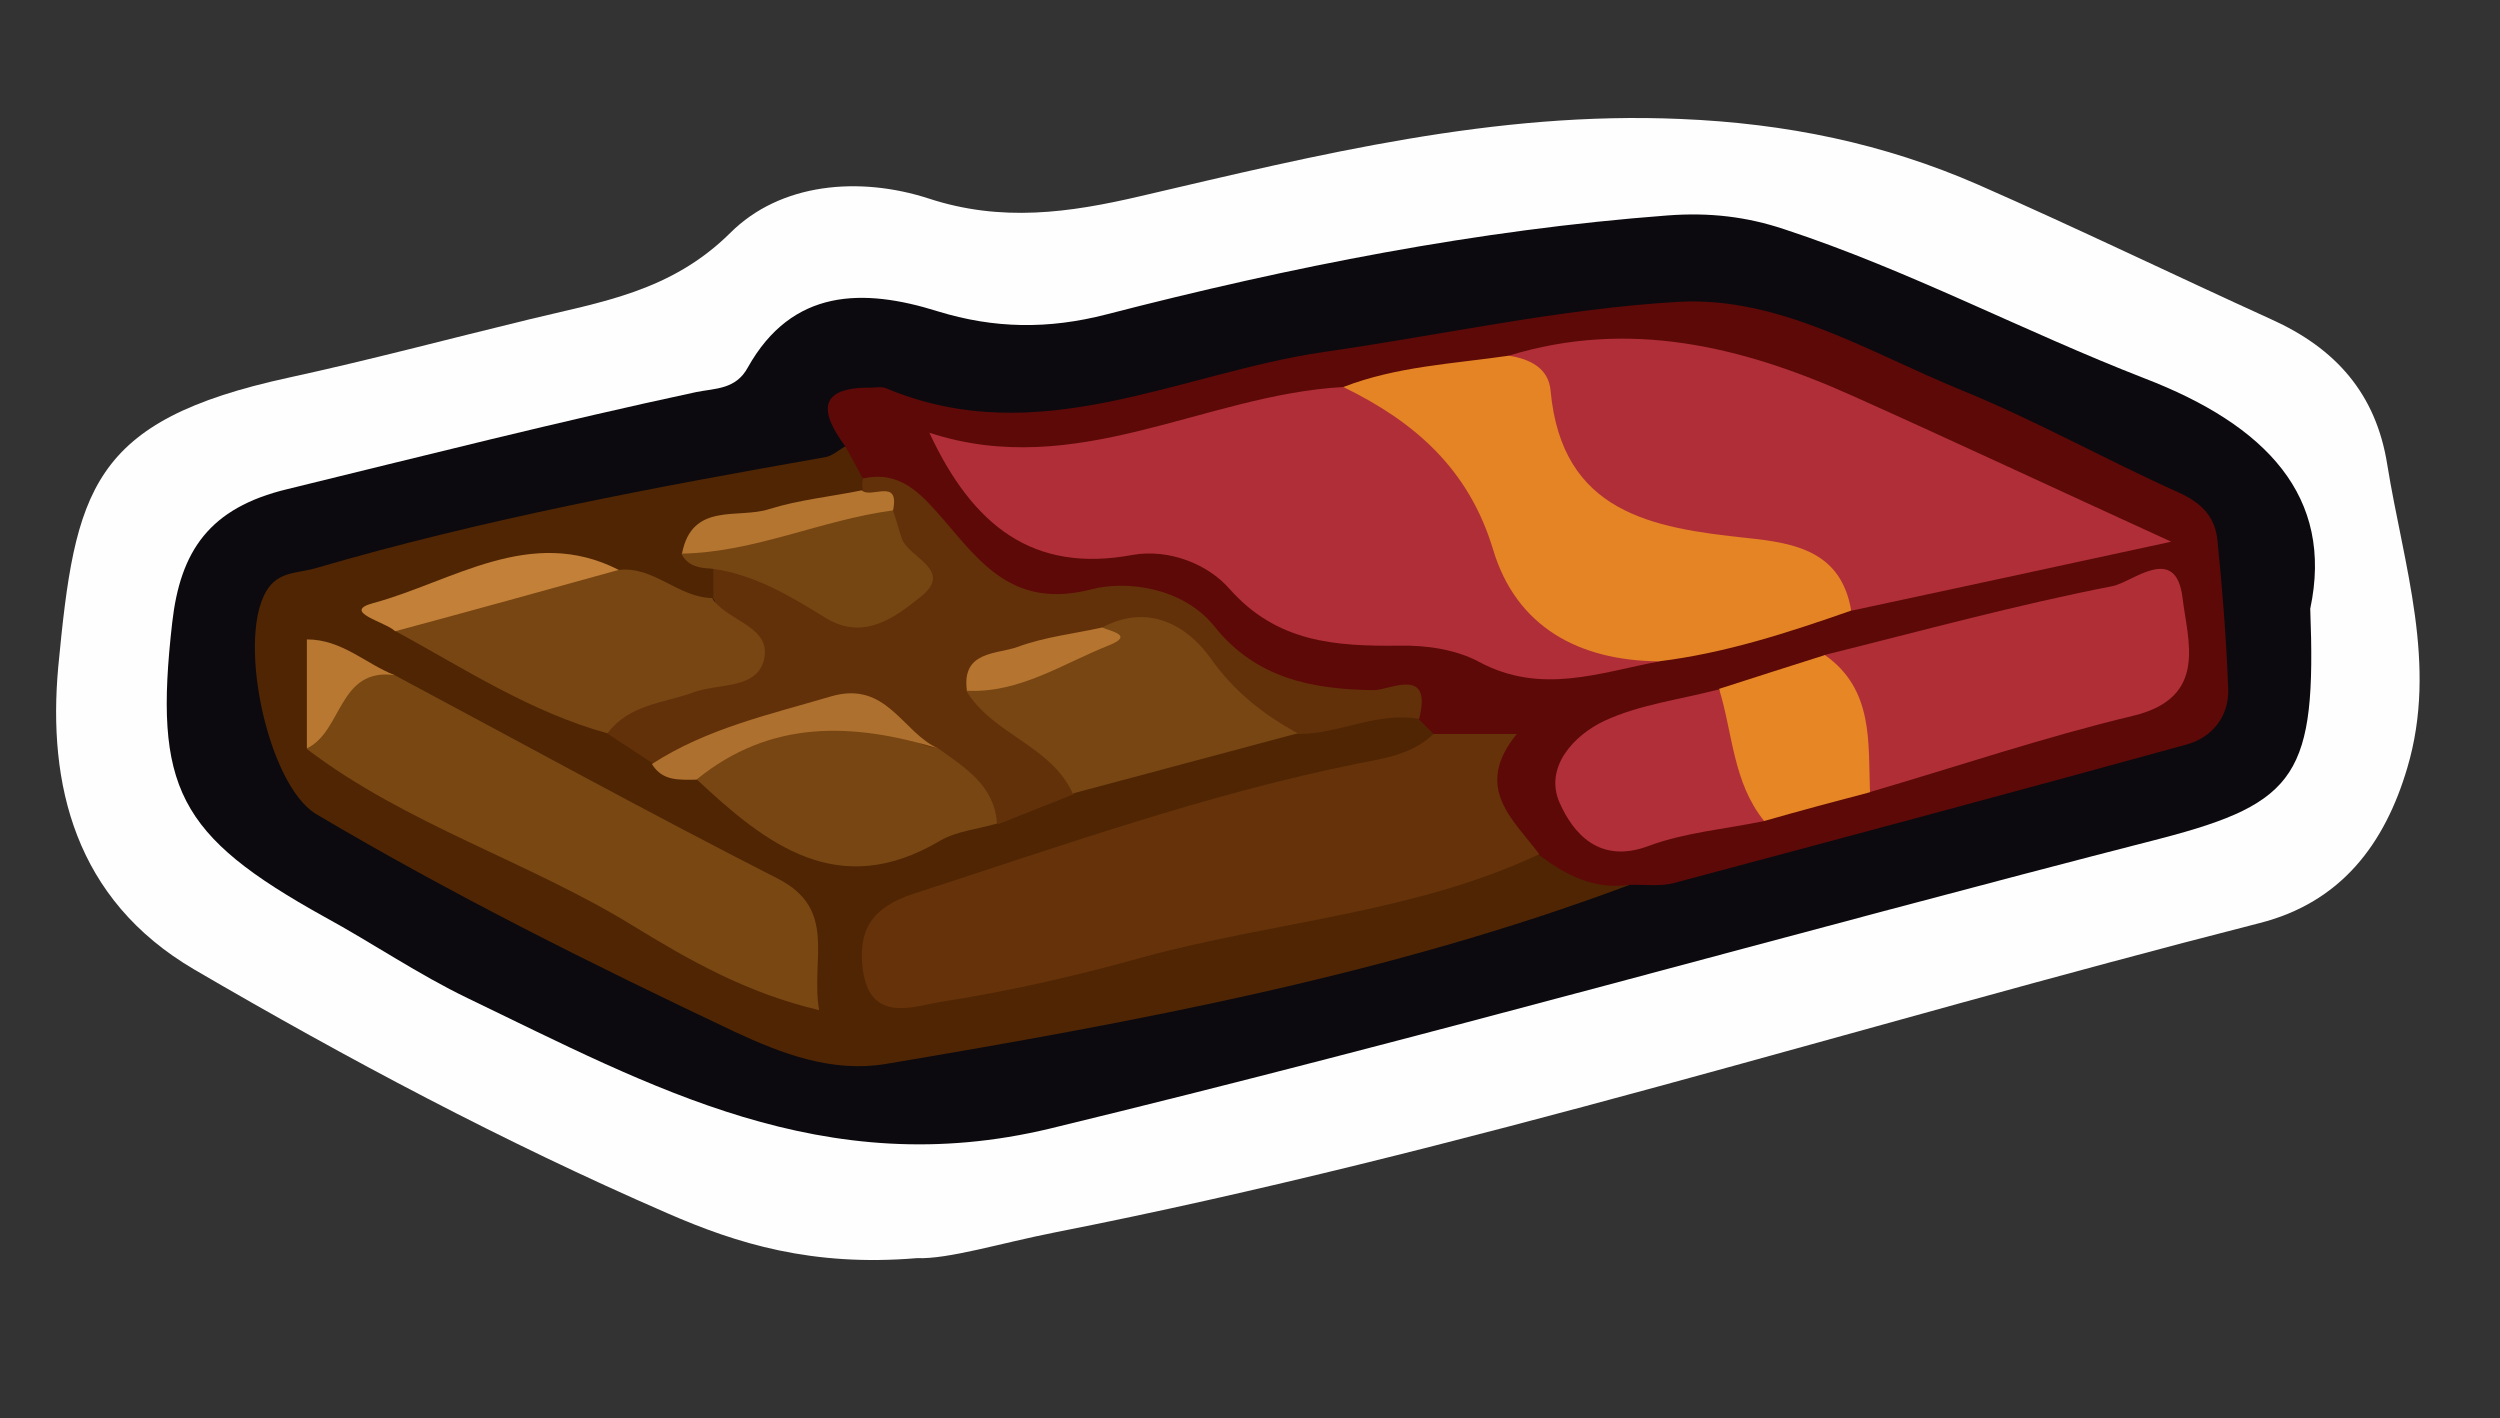 <?xml version="1.0" encoding="utf-8"?>
<!-- Generator: Adobe Illustrator 23.0.2, SVG Export Plug-In . SVG Version: 6.00 Build 0)  -->
<svg version="1.1" id="Camada_1" xmlns="http://www.w3.org/2000/svg" xmlns:xlink="http://www.w3.org/1999/xlink" x="0px" y="0px"
	 viewBox="0 0 39.92 22.65" style="enable-background:new 0 0 39.92 22.65;" xml:space="preserve">
<rect x="0" y="0" width="39.92" height="22.65" fill="#333333" stroke="none"/>
<style type="text/css">
	.st0{fill:#FEFEFE;}
	.st1{fill:#0C0A0E;}
	.st2{fill:#502503;}
	.st3{fill:#5D0907;}
	.st4{fill:#65320A;}
	.st5{fill:#633109;}
	.st6{fill:#784712;}
	.st7{fill:#774612;}
	.st8{fill:#764612;}
	.st9{fill:#C38038;}
	.st10{fill:#AE702E;}
	.st11{fill:#B47531;}
	.st12{fill:#B87832;}
	.st13{fill:#B02E37;}
	.st14{fill:#E48425;}
	.st15{fill:#B02F37;}
	.st16{fill:#B12F38;}
	.st17{fill:#E68625;}
	.st18{fill:#B57531;}
</style>
<g>
	<path class="st0" d="M14.64,20.09c-1.67,0.14-2.87-0.23-3.99-0.72c-2.6-1.13-5.1-2.46-7.55-3.89c-1.91-1.12-2.34-2.96-2.17-4.83
		C1.2,7.82,1.44,6.72,4.61,6.03C5.9,5.75,7.17,5.41,8.45,5.1c1.15-0.28,2.26-0.44,3.21-1.38c0.8-0.8,2.06-0.91,3.17-0.55
		c1.16,0.38,2.24,0.23,3.39-0.04c2.83-0.66,5.65-1.36,8.62-1.23c1.68,0.07,3.24,0.39,4.75,1.05c1.57,0.69,3.12,1.44,4.68,2.15
		c1.02,0.46,1.67,1.18,1.85,2.32c0.26,1.61,0.81,3.19,0.32,4.84c-0.36,1.22-1.06,2.15-2.36,2.48c-6.42,1.64-12.73,3.66-19.24,4.94
		C15.98,19.85,15.14,20.11,14.64,20.09z"/>
	<path class="st1" d="M36.89,9.72c0.1,2.64-0.2,3.1-2.39,3.67c-5.92,1.52-11.79,3.19-17.73,4.63c-3.61,0.87-6.37-0.67-9.3-2.08
		c-0.79-0.38-1.52-0.88-2.29-1.3c-2.34-1.3-2.73-2.06-2.43-4.7C2.88,8.8,3.34,8.11,4.59,7.81c2.17-0.53,4.34-1.08,6.53-1.55
		c0.3-0.06,0.63-0.04,0.82-0.39c0.71-1.27,1.85-1.27,3.03-0.9c0.91,0.28,1.77,0.29,2.7,0.05c2.94-0.76,5.92-1.35,8.96-1.58
		c0.67-0.05,1.26,0.02,1.86,0.22c1.98,0.65,3.82,1.63,5.75,2.38C36.19,6.79,37.27,7.93,36.89,9.72z"/>
	<path class="st2" d="M26.02,14.13c-3.84,1.44-7.85,2.18-11.88,2.86c-0.85,0.14-1.65-0.16-2.42-0.52C9.46,15.4,7.21,14.28,5.05,13
		c-0.79-0.47-1.3-2.92-0.75-3.63c0.19-0.25,0.49-0.22,0.75-0.3c2.67-0.78,5.4-1.29,8.13-1.77c0.11-0.02,0.21-0.11,0.31-0.17
		c0.26,0.08,0.38,0.27,0.4,0.53c-0.01,0.12-0.06,0.22-0.14,0.3c-0.72,0.46-1.65,0.28-2.36,0.76c-0.06,0.2,0.09,0.35,0.11,0.52
		c0,0.17-0.05,0.31-0.19,0.41c-0.54,0.17-0.97-0.21-1.45-0.31C8.69,8.87,7.64,9.46,6.54,9.73C6.52,9.73,6.5,9.8,6.5,9.83
		c0,0.04,0.04,0.07,0.07,0.1c1.02,0.55,2.04,1.08,3.07,1.58c0.3,0.13,0.57,0.31,0.85,0.47c0.23,0.14,0.49,0.22,0.73,0.34
		c1.41,1.37,2.97,1.39,4.62,0.51c0.44-0.14,0.88-0.31,1.33-0.44c1.17-0.34,2.36-0.65,3.54-0.96c0.63-0.11,1.25-0.4,1.9-0.12
		c0.17,0.1,0.29,0.25,0.34,0.45c-0.28,0.67-0.94,0.68-1.5,0.8c-1.99,0.42-3.92,1.06-5.84,1.71c-0.15,0.05-0.31,0.09-0.45,0.16
		c-0.42,0.19-1.07,0.28-0.89,0.9c0.16,0.55,0.75,0.32,1.15,0.23c2.69-0.57,5.36-1.18,8.04-1.82c0.35-0.08,0.69-0.21,1.05-0.25
		C25.06,13.58,25.59,13.74,26.02,14.13z"/>
	<path class="st3" d="M22.89,11.72c-0.08-0.08-0.16-0.16-0.24-0.24c-0.27-0.34-0.66-0.25-1-0.23c-0.89,0.06-1.66-0.21-2.28-0.84
		c-0.59-0.6-1.36-0.78-2.08-0.69c-0.98,0.13-1.61-0.25-2.18-0.92c-0.39-0.46-0.85-0.83-1.34-1.17c-0.09-0.17-0.18-0.34-0.27-0.5
		c-0.41-0.55-0.45-0.95,0.41-0.94c0.08,0,0.17-0.02,0.24,0.01c2.43,1.02,4.67-0.24,6.99-0.58c1.89-0.27,3.76-0.69,5.66-0.8
		c1.62-0.09,3.05,0.81,4.52,1.41c1.18,0.48,2.3,1.11,3.46,1.63c0.38,0.17,0.6,0.4,0.63,0.79c0.08,0.78,0.14,1.56,0.17,2.34
		c0.02,0.45-0.26,0.79-0.67,0.9c-2.72,0.75-5.45,1.48-8.18,2.21c-0.23,0.06-0.48,0.02-0.72,0.03c-0.56,0.08-1.02-0.16-1.45-0.49
		c-0.48-0.1-0.89-0.46-0.84-0.87C23.82,12.03,23.25,11.99,22.89,11.72z"/>
	<path class="st4" d="M22.89,11.72c0.39,0,0.78,0,1.33,0c-0.7,0.86-0.06,1.36,0.36,1.92c-2,0.94-4.21,1.07-6.31,1.64
		c-1.07,0.3-2.16,0.55-3.26,0.72c-0.42,0.07-1.11,0.34-1.23-0.5c-0.09-0.65,0.14-1.01,0.81-1.23c2.35-0.76,4.67-1.59,7.1-2.08
		C22.11,12.11,22.56,12.04,22.89,11.72z"/>
	<path class="st5" d="M13.78,7.64c0.6-0.13,0.92,0.24,1.28,0.65c0.6,0.7,1.13,1.44,2.37,1.12c0.53-0.14,1.44-0.05,1.96,0.59
		c0.66,0.83,1.56,1.01,2.55,1.02c0.25,0,0.94-0.39,0.72,0.46c-0.67-0.12-1.27,0.24-1.92,0.24c-0.58-0.01-1.03-0.24-1.38-0.72
		c-0.41-0.56-0.93-0.96-1.7-0.74c-0.55,0.39-1.4,0.06-1.81,0.77c0.35,0.62,1.37,0.71,1.3,1.65c-0.4,0.16-0.81,0.32-1.21,0.48
		c-0.4-0.34-0.75-0.75-1.17-1.07c-0.73-0.78-1.58-0.76-2.51-0.4c-0.59,0.22-1.15,0.58-1.82,0.51c-0.24-0.16-0.49-0.32-0.73-0.48
		c0-0.65,0.57-0.73,0.97-0.8c0.94-0.14,1.05-0.61,0.71-1.37c0-0.16,0-0.32,0-0.48c0.49-0.33,0.9-0.02,1.31,0.17
		c0.46,0.22,0.91,0.57,1.43,0.25c0.62-0.38-0.16-0.84,0.01-1.27c0.27-0.49-0.48-0.05-0.36-0.4C13.76,7.77,13.77,7.7,13.78,7.64z"/>
	<path class="st6" d="M6.3,10.78c2.04,1.09,4.06,2.2,6.12,3.25c0.96,0.49,0.52,1.29,0.66,2.1c-1.15-0.27-2.08-0.8-2.96-1.34
		c-1.69-1.04-3.63-1.62-5.22-2.83C5.19,11.36,5.17,10.38,6.3,10.78z"/>
	<path class="st7" d="M11.37,9.55c0.24,0.38,0.99,0.45,0.82,1.02c-0.14,0.44-0.74,0.34-1.13,0.49c-0.47,0.17-1.02,0.19-1.36,0.65
		c-1.23-0.34-2.28-1.03-3.38-1.63c1.04-0.88,2.29-1,3.57-0.98C10.44,9.04,10.83,9.54,11.37,9.55z"/>
	<path class="st7" d="M17.6,10.02c0.73-0.39,1.35-0.04,1.73,0.49c0.38,0.54,0.85,0.9,1.39,1.2c-1.2,0.32-2.39,0.64-3.59,0.96
		c-0.35-0.77-1.28-0.94-1.7-1.64C16.02,10.4,17.04,10.71,17.6,10.02z"/>
	<path class="st7" d="M14.98,11.95c0.43,0.31,0.9,0.59,0.94,1.2c-0.3,0.09-0.64,0.12-0.9,0.27c-1.63,0.97-2.78,0.07-3.9-0.98
		c0.54-0.83,2.2-1.33,3.01-0.89C14.41,11.71,14.66,11.91,14.98,11.95z"/>
	<path class="st8" d="M14.26,8.15c0.05,0.15,0.09,0.3,0.14,0.45c0.11,0.31,0.84,0.5,0.3,0.93c-0.4,0.32-0.9,0.71-1.51,0.34
		c-0.57-0.35-1.14-0.7-1.83-0.79c-0.2-0.01-0.38-0.04-0.48-0.24C11.97,8.39,13.05,7.97,14.26,8.15z"/>
	<path class="st9" d="M9.88,9.1C8.69,9.43,7.5,9.76,6.31,10.08C6.16,9.93,5.44,9.77,5.96,9.63C7.22,9.29,8.47,8.38,9.88,9.1z"/>
	<path class="st10" d="M14.98,11.95c-1.36-0.41-2.67-0.47-3.86,0.5c-0.27,0-0.54,0.03-0.71-0.25c0.88-0.57,1.88-0.79,2.86-1.08
		C14.16,10.86,14.41,11.7,14.98,11.95z"/>
	<path class="st11" d="M14.26,8.15c-1.14,0.15-2.21,0.67-3.37,0.69c0.16-0.83,0.9-0.55,1.39-0.71c0.48-0.15,0.99-0.2,1.48-0.3
		C13.91,7.97,14.37,7.62,14.26,8.15z"/>
	<path class="st12" d="M6.3,10.78c-0.9-0.12-0.83,0.9-1.4,1.17c0-0.57,0-1.15,0-1.74C5.46,10.21,5.84,10.6,6.3,10.78z"/>
	<path class="st13" d="M26.5,10.56c-0.96,0.18-1.89,0.54-2.88,0.01c-0.37-0.2-0.85-0.27-1.28-0.26c-1.02,0.01-1.95-0.05-2.71-0.91
		c-0.34-0.39-0.96-0.64-1.54-0.54c-1.6,0.3-2.56-0.47-3.25-1.95c2.35,0.77,4.4-0.61,6.61-0.73c0.94,0.07,1.81,0.47,2.11,1.32
		C24.1,9.01,25.04,10.01,26.5,10.56z"/>
	<path class="st13" d="M24.09,5.68c1.92-0.59,3.73-0.15,5.49,0.64c1.63,0.73,3.25,1.49,5.09,2.33c-1.84,0.4-3.47,0.75-5.1,1.1
		c-0.45-0.32-0.86-0.78-1.44-0.79C25.91,8.92,24.61,7.79,24.09,5.68z"/>
	<path class="st14" d="M24.09,5.68c0.34,0.05,0.64,0.2,0.67,0.56c0.18,1.95,1.62,2.19,3.13,2.35c0.77,0.08,1.51,0.21,1.67,1.16
		c-1,0.35-2.01,0.68-3.07,0.81c-1.28-0.01-2.28-0.55-2.65-1.79c-0.39-1.29-1.26-2.04-2.39-2.59C22.3,5.85,23.2,5.81,24.09,5.68z"/>
	<path class="st15" d="M29.13,10.46c1.53-0.38,3.06-0.8,4.6-1.1c0.32-0.06,1.01-0.69,1.12,0.18c0.08,0.69,0.42,1.6-0.79,1.89
		c-1.42,0.34-2.81,0.81-4.21,1.22C29.39,11.99,29.37,11.19,29.13,10.46z"/>
	<path class="st16" d="M28.17,13.11c-0.62,0.13-1.26,0.18-1.85,0.4c-0.78,0.29-1.2-0.2-1.42-0.7c-0.24-0.56,0.23-1.07,0.72-1.3
		c0.56-0.26,1.21-0.34,1.82-0.5C28.03,11.58,28.19,12.31,28.17,13.11z"/>
	<path class="st17" d="M28.17,13.11c-0.5-0.62-0.5-1.4-0.72-2.11c0.56-0.18,1.12-0.36,1.69-0.54c0.78,0.55,0.69,1.39,0.72,2.19
		C29.29,12.8,28.73,12.95,28.17,13.11z"/>
	<path class="st18" d="M17.6,10.02c0.13,0.06,0.51,0.12,0.12,0.28c-0.74,0.29-1.43,0.77-2.28,0.73c-0.09-0.64,0.48-0.58,0.81-0.7
		C16.68,10.17,17.15,10.12,17.6,10.02z"/>
</g>
</svg>
